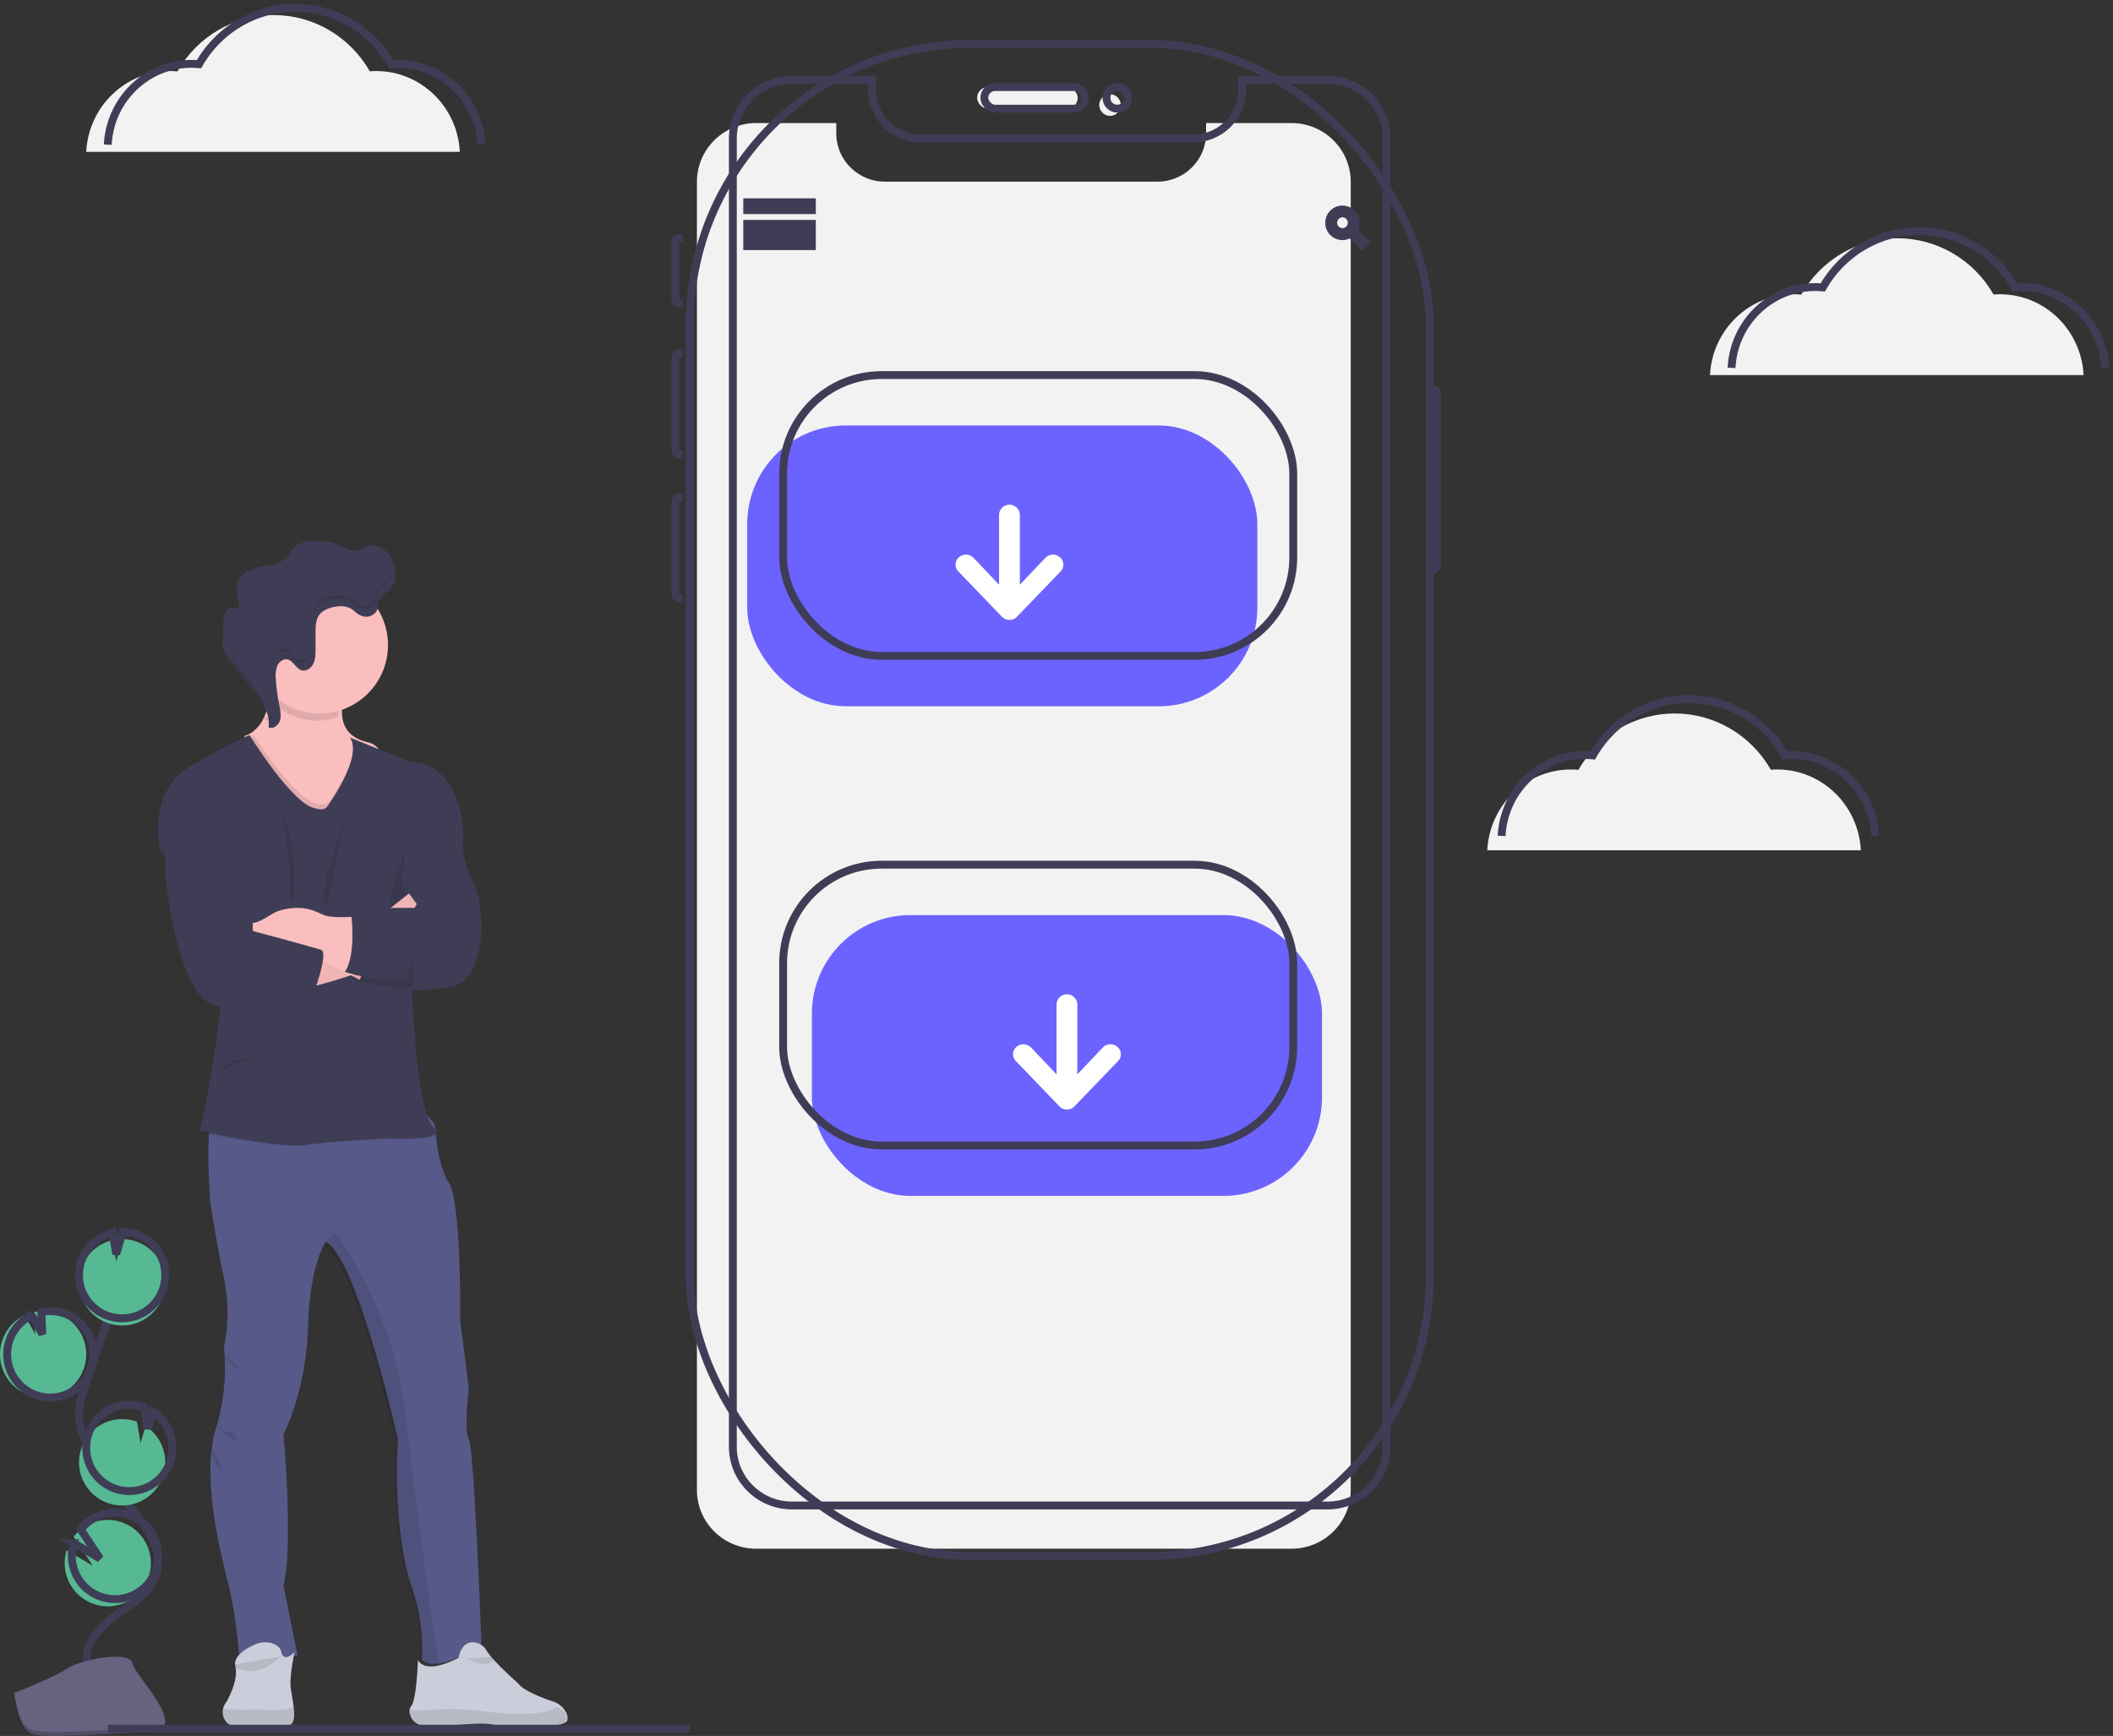 <svg width="269" height="221" xmlns="http://www.w3.org/2000/svg"><rect width="100%" height="100%" fill="#333333" stroke="none"/><defs><linearGradient x1="49.999%" y1="72.433%" x2="49.999%" y2="27.567%" id="a"><stop stop-color="gray" stop-opacity=".25" offset="0%"/><stop stop-color="gray" stop-opacity=".12" offset="53.514%"/><stop stop-color="gray" stop-opacity=".1" offset="100%"/></linearGradient></defs><g transform="translate(0 1)" fill="none" fill-rule="evenodd"><path d="M171.959 22.15v166.536c0 4.132-3.378 7.48-7.543 7.48h-68.15c-4.165 0-7.542-3.348-7.542-7.48V22.15c0-1.985.794-3.888 2.209-5.292a7.573 7.573 0 015.333-2.191h10.198v1.3c.001 3.402 2.781 6.16 6.21 6.16h34.66c3.43 0 6.21-2.758 6.21-6.16v-1.3h10.872c2 0 3.92.788 5.334 2.191a7.453 7.453 0 012.209 5.292z" fill="#F2F2F2" fill-rule="nonzero"/><path d="M182.02 48.583h.474c.243 0 .441.277.441.618v21.681c0 .341-.198.618-.441.618h-.474M86.894 37.583H86.4a.432.432 0 01-.42-.443v-7.364c0-.244.188-.443.42-.443h.495m-.074 27.5h-.397a.445.445 0 01-.444-.446v-11.94a.447.447 0 01.444-.447h.47m0 31.167h-.44c-.262 0-.474-.189-.474-.421V62.754c0-.232.212-.42.475-.42h.44" stroke="#3F3D56"/><rect stroke="#3F3D56" x="87.809" y="4.583" width="94.212" height="192.5" rx="35.694"/><rect fill="#F2F2F2" fill-rule="nonzero" x="124.396" y="10.083" width="12.805" height="2.75" rx="1.375"/><ellipse fill="#F2F2F2" fill-rule="nonzero" cx="141.317" cy="12.375" rx="1.372" ry="1.375"/><rect stroke="#3F3D56" x="125.311" y="10.083" width="12.805" height="2.75" rx="1.375"/><ellipse stroke="#3F3D56" cx="142.232" cy="11.458" rx="1.372" ry="1.375"/><path d="M176.532 16.65v166.536c0 4.132-3.377 7.48-7.542 7.48h-68.15c-4.165 0-7.543-3.348-7.543-7.48V16.65c0-1.985.794-3.888 2.209-5.292a7.573 7.573 0 015.334-2.191h10.198v1.3c0 3.402 2.78 6.16 6.21 6.16h34.659c3.43 0 6.21-2.758 6.21-6.16v-1.3h10.873c2 0 3.919.788 5.333 2.191a7.453 7.453 0 012.21 5.292z" stroke="#3F3D56"/><path stroke="#3F3D56" d="M95.126 24.75h8.232v1h-8.232zm0 2.75h8.232v1h-8.232zm0 1.833h8.232v1h-8.232zm77.346-.793h-.208l-.078-.067c.26-.313.404-.71.404-1.118a1.693 1.693 0 00-1.697-1.688 1.694 1.694 0 00-1.678 1.707 1.693 1.693 0 001.694 1.692 1.739 1.739 0 001.107-.408l.079.065v.211l1.303 1.316.39-.395-1.316-1.316zm-1.563 0a1.176 1.176 0 01-1.089-.73 1.19 1.19 0 01.253-1.292 1.17 1.17 0 011.282-.258c.44.183.727.615.727 1.095.001.314-.122.616-.342.838-.22.222-.52.347-.831.346h0z"/><path d="M217.693 46.75c.296-5.767 4.977-10.288 10.65-10.288.324 0 .644.017.96.046 2.536-4.44 7.2-7.172 12.244-7.175 5.045-.002 9.711 2.726 12.25 7.163.268-.02.537-.034.809-.034 5.673 0 10.353 4.521 10.65 10.288" fill="#F2F2F2" fill-rule="nonzero"/><path d="M220.437 45.833c.296-5.766 4.977-10.288 10.65-10.288.324 0 .644.018.96.046 2.536-4.44 7.2-7.172 12.244-7.174 5.045-.003 9.711 2.725 12.25 7.163.268-.02.537-.035.809-.035 5.673 0 10.353 4.522 10.65 10.288" stroke="#3F3D56"/><path d="M189.338 107.25c.296-5.767 4.977-10.288 10.65-10.288.324 0 .644.017.96.046 2.536-4.44 7.2-7.172 12.244-7.175 5.045-.002 9.711 2.726 12.25 7.163.268-.02.537-.034.81-.034 5.672 0 10.353 4.521 10.649 10.288" fill="#F2F2F2" fill-rule="nonzero"/><path d="M191.167 105.417c.297-5.767 4.977-10.288 10.65-10.288.324 0 .644.017.961.046 2.535-4.44 7.199-7.173 12.244-7.175 5.045-.002 9.71 2.726 12.25 7.163a10.8 10.8 0 01.808-.034c5.674 0 10.354 4.52 10.65 10.288" stroke="#3F3D56"/><path d="M10.976 18.333c.297-5.766 4.977-10.288 10.65-10.288.324 0 .644.018.961.046C25.122 3.651 29.786.92 34.831.917c5.045-.003 9.71 2.725 12.25 7.163.267-.02.536-.035.808-.035 5.674 0 10.354 4.522 10.65 10.288" fill="#F2F2F2" fill-rule="nonzero"/><path d="M13.72 17.417c.297-5.767 4.977-10.288 10.65-10.288.324 0 .644.017.961.046C27.866 2.735 32.53.002 37.575 0c5.045-.002 9.71 2.726 12.25 7.163a10.8 10.8 0 01.808-.034c5.674 0 10.354 4.52 10.65 10.288" stroke="#3F3D56"/><rect fill="#6C63FF" fill-rule="nonzero" x="95.126" y="53.167" width="64.942" height="35.75" rx="12.547"/><rect stroke="#3F3D56" x="99.7" y="46.75" width="64.942" height="35.75" rx="12.547"/><path d="M122.04 71.786l5.538 5.755c.244.248.579.384.926.375h.016c.347.01.682-.127.926-.375l5.539-5.755a1.237 1.237 0 000-1.8 1.359 1.359 0 00-1.869 0l-3.281 3.458v-8.919a1.329 1.329 0 00-1.323-1.275 1.33 1.33 0 00-1.323 1.275v8.92l-3.281-3.46a1.359 1.359 0 00-1.869 0 1.237 1.237 0 000 1.8z" fill="#FFF" fill-rule="nonzero"/><rect fill="#6C63FF" fill-rule="nonzero" transform="rotate(-180 135.83 133.375)" x="103.358" y="115.5" width="64.942" height="35.75" rx="12.547"/><rect stroke="#3F3D56" transform="rotate(-180 132.17 126.958)" x="99.7" y="109.083" width="64.942" height="35.75" rx="12.547"/><path d="M142.302 134.119a1.237 1.237 0 000-1.8 1.359 1.359 0 00-1.868 0l-3.282 3.459v-8.92a1.329 1.329 0 00-1.323-1.275c-.708 0-1.29.562-1.322 1.276v8.919l-3.282-3.46a1.359 1.359 0 00-1.868 0 1.237 1.237 0 000 1.8l5.538 5.756c.244.249.58.384.926.376h.017c.346.008.681-.127.925-.376l5.539-5.755z" fill="#FFF" fill-rule="nonzero"/><path d="M59.616 209.831s-.12.067-.324.171l.324-.17z" fill="url(#a)" fill-rule="nonzero"/><path d="M27.587 180.573c-2.022 5.932.337 15.562 1.433 19.86 1.094 4.3 1.431 9.458 1.431 9.458 4.297.688 7.414-.172 7.414-.172l-1.77-8.855c1.264-5.245 0-19.26 0-19.26s2.864-5.416 3.117-13.67c.249-8.124 2.211-10.75 2.273-10.831l.001-.002c4.044 2.15 9.183 25.192 9.183 25.192-.42 5.588.085 14.186 1.769 18.829a23.755 23.755 0 011.264 9.199c.588.508 1.407.594 2.292.449 2.406-.398 5.29-2.513 5.29-2.513s-.927-25.105-1.602-26.05c-.673-.946 0-6.362 0-6.362l-1.094-8.77s.168-14.874-1.433-17.454c-1.381-2.227-1.7-6.14-1.761-7.169-.01-.162-.013-.253-.013-.253l-2.438-2.98s-23.587-1.805-25.356 0c-.435.444-.703 1.451-.862 2.72-.487 3.9.07 10.262.07 10.262s.708 4.729 1.72 9.543c.607 2.89.607 5.88 0 8.77a26.756 26.756 0 01-.928 10.059z" fill="#575A89" fill-rule="nonzero"/><path d="M28.812 218.236c1.03 1.355 7.083.78 8.114.357.629-.259.582-1.438.411-2.654-.107-.773-.265-1.561-.33-2.136-.164-1.478.495-4.475.495-4.475s-1.36 1.437-1.688 0c-.144-.628-.651-.95-1.176-1.114a3.087 3.087 0 00-2.138.134c-1.07.462-2.856 1.448-2.535 2.783.453 1.885-1.153 4.56-1.153 4.56a2.05 2.05 0 00-.3.516 1.967 1.967 0 00.3 2.029z" fill="#CBCEDA" fill-rule="nonzero"/><path d="M28.815 218.342c1.035 1.185 7.125.682 8.162.313.632-.227.585-1.259.413-2.322-.653.266-1.766.486-3.62.337a12.016 12.016 0 00-1.302-.034c-1.319.051-2.64.028-3.955-.069-.29.594-.174 1.279.302 1.775zm21.609-35.85c-.425 5.55.085 14.087 1.784 18.698a23.248 23.248 0 011.275 9.134c.594.505 1.42.59 2.312.446-.512-3.601-2.697-19.116-4.097-31.373-1.593-13.959-9.05-23.564-9.05-23.564l-1.488 1.643c4.08 2.135 9.264 25.016 9.264 25.016z" fill="#000" fill-rule="nonzero" opacity=".1"/><path d="M31.099 92.696l1.041 5.098 5.099 8.54 6.29-2.677s8.548-8.922 3.176-10.196a4.736 4.736 0 01-1.785-.792c-1.054-.792-1.386-1.945-1.392-3.073a9.387 9.387 0 01.874-3.655l-11-3.441c.454 1.44.719 2.933.789 4.44.084 2.985-1.029 4.456-1.942 5.157-.34.274-.73.477-1.15.6z" fill="#FBBEBE" fill-rule="nonzero"/><path d="M32.928 82.5c.453 1.58.718 3.217.788 4.872.2.26.413.509.638.743 2.309 2.416 5.642 3.25 8.679 2.17a11.15 11.15 0 01.871-4.01L32.928 82.5z" fill="#000" fill-rule="nonzero" opacity=".1"/><path d="M32.014 81.125c0 4.81 3.89 8.708 8.69 8.708 4.798 0 8.688-3.898 8.688-8.708 0-4.81-3.89-8.708-8.689-8.708a8.648 8.648 0 00-6.154 2.54 8.686 8.686 0 00-2.535 6.168z" fill="#FBBEBE" fill-rule="nonzero"/><path d="M31.099 93.162l1.041 4.924 5.099 8.247 6.29-2.585s8.548-8.617 3.176-9.848a4.82 4.82 0 01-1.785-.764c.971 2.565-3.034 7.904-3.034 7.904-.466.66-1.535.246-1.535.246-2.579-.375-7.328-7.515-8.102-8.703-.34.264-.73.461-1.15.579zM25.61 143.27c1.527.297 9.977 1.9 13.18 1.5 3.526-.443 10.382-.737 10.382-.737s4.366.202 5.709-.324c-.01-.14-.013-.216-.013-.216l-2.489-2.555s-24.082-1.548-25.888 0c-.444.38-.718 1.243-.88 2.331z" fill="#000" fill-rule="nonzero" opacity=".1"/><path d="M41.689 101.645s4.58-6.302 2.855-8.756l7.738 3.152s4.657-.56 6.338 6.342c.27 1.147.366 2.327.288 3.503-.061 1.04.081 2.873 1.275 5.244 1.91 3.794 1.476 12.503-2.431 13.365-3.907.863-5.297.431-5.297.431s.521 15.78 2.779 17.59c2.257 1.811-5.756 1.38-5.756 1.38s-6.92.345-10.48.862c-3.56.518-13.546-1.81-13.546-1.81s1.476-6.64 1.997-10.865c.521-4.225 1.737-13.222 1.737-13.222l-8.856-11.913s-1.563-7.2 3.907-10.39c5.47-3.19 7.528-3.975 7.528-3.975s5.496 8.89 8.36 9.321c0 0 1.09.434 1.564-.259z" fill="#3F3D56" fill-rule="nonzero"/><path d="M51.807 103.583s.073 2.771-.366 3.863-2.049 7.137-2.049 7.137h3.66s-1.977-2.435-1.83-3.61c.146-1.176.585-7.39.585-7.39z" fill="#000" fill-rule="nonzero" opacity=".1"/><path d="M39.546 124.667s9.357-2.296 10.23-4.251c.871-1.956 3.275-6.331 3.275-6.331l-.987-1.335-4.552 3.585s-5.423 4.336-7.966 4.761c-2.542.425 0 3.57 0 3.57z" fill="#FBBEBE" fill-rule="nonzero"/><path d="M39.546 124.667s9.357-2.296 10.23-4.251c.871-1.956 3.275-6.331 3.275-6.331l-.987-1.335-4.552 3.585s-5.423 4.336-7.966 4.761c-2.542.425 0 3.57 0 3.57z" fill="#000" fill-rule="nonzero" opacity=".05"/><path d="M31.099 114.62v5.073h.839c4.144 0 8.22 1.025 11.845 2.98l1.572.848.423.229 2.7-5.913-2.526-2.201s-.046.005-.13.011c-.617.059-3.29.276-4.422-.096-1.076-.355-2.413-1.481-5.581-.694-1.56.387-2.893 2.088-4.408 1.557l-.312-1.794z" fill="#FBBEBE" fill-rule="nonzero"/><path d="M22.73 103.913l-1.692 1.928v4.67s1.438 14.737 6.009 16.365c4.57 1.628 12.73-.942 12.73-.942s2.107-5.655 1.12-5.998c-.985-.343-8.712-2.409-8.712-2.409s.11-8.644-1.583-11.214c0 0 1.1-8.055-2.709-8.226-3.808-.171-5.163 5.826-5.163 5.826z" fill="#000" fill-rule="nonzero" opacity=".1"/><path d="M22.73 103.913l-1.692 1.928v4.67s1.438 14.737 6.009 16.365c4.57 1.628 12.73-.942 12.73-.942s2.107-5.655 1.12-5.998c-.985-.343-8.712-2.409-8.712-2.409s.11-8.644-1.583-11.214c0 0 1.1-8.055-2.709-8.226-3.808-.171-5.163 5.826-5.163 5.826z" fill="#3F3D56" fill-rule="nonzero"/><path d="M34.527 84.547a3.112 3.112 0 01.205-1.625c.253-.498.846-.89 1.425-.764.769.166 1.1 1.096 1.854 1.319.635.188 1.329-.23 1.632-.782.303-.551.311-1.197.312-1.815l.006-2.092c.001-.759.025-1.579.53-2.175.626-.742 2.098-1.066 3.08-1.036a2.715 2.715 0 011.759.658c.527.416 1.134.721 1.851.613.61-.086 1.111-.49 1.29-1.037a.188.188 0 00.007-.026c-2.084-2.552-5.534-3.801-8.927-3.233-3.394.569-6.156 2.859-7.15 5.926-.992 3.068-.047 6.393 2.447 8.605a21.44 21.44 0 01-.32-2.536z" fill="#000" fill-rule="nonzero" opacity=".1"/><path d="M46.896 77.491a1.504 1.504 0 001.201-1.068c.07-.278.052-.574.131-.85.196-.675.897-1.027 1.367-1.54.943-1.028.881-2.72.214-3.955-.538-.997-1.583-1.839-2.675-1.644-.676.12-1.262.617-1.947.661-.66.043-1.263-.337-1.864-.619a6.852 6.852 0 00-4.623-.422 2.637 2.637 0 00-1.272.66c-.243.314-.47.642-.679.98-.78 1.023-2.175 1.222-3.418 1.454-1.243.232-2.65.736-3.058 1.966-.27.815-.008 1.7.147 2.546.052.174.04.36-.033.526-.194.33-.679.192-1.046.271-.705.152-.886 1.086-.912 1.827-.03.848-.052 1.695-.067 2.543-.02.317.004.635.073.944.153.442.396.845.711 1.184l2.761 3.412c1.225 1.512 2.525 3.275 2.278 5.227.58.268 1.27-.247 1.46-.871.19-.625.037-1.297-.092-1.938a24.458 24.458 0 01-.437-3.359 3.513 3.513 0 01.192-1.674c.235-.514.788-.918 1.326-.789.716.172 1.024 1.13 1.725 1.36.591.194 1.238-.238 1.52-.806.281-.568.289-1.233.29-1.87l.005-2.157c.002-.78.025-1.626.493-2.24.584-.766 1.954-1.1 2.869-1.07.609.008 1.193.25 1.636.68.49.428 1.056.743 1.724.631z" fill="#3F3D56" fill-rule="nonzero"/><path d="M43.904 103.583l-2.339 11s-1.844-.012 2.34-11zm-8.232-1.833s2.613 5.835 1.594 11.868l-.487.049s.869-2.793-1.107-11.917zm-2.744 32.34s-4.263-1.195-4.573 1.577c0 0 .805-1.9 4.573-1.578zM45.52 115.5s.875 5.812-.7 8.137c0 0 3.206 1.246 7.706.997l.525-9.134H45.52z" fill="#000" fill-rule="nonzero" opacity=".1"/><path d="M45.734 122.6l.372.233 2.372-6.012-2.22-2.238h-.114v.012c.035.278.654 5.454-.41 8.006z" fill="#000" fill-rule="nonzero" opacity=".1"/><path d="M44.618 114.583s.893 5.813-.714 8.138c0 0 3.268 1.245 7.853.996l3.124-9.134H44.618z" fill="#3F3D56" fill-rule="nonzero"/><path d="M52.149 217.014a1.913 1.913 0 001.647 1.67c2.303.343 7.851-.673 9.253-.01 1.78.843 8.82.253 9.16-.59.097-.34.053-.705-.122-1.014a2.699 2.699 0 00-1.137-1.215 2.827 2.827 0 00-.51-.225c-1.326-.44-3.832-1.374-4.507-2.352 0 0-3.122-2.715-4.013-4.183a2.039 2.039 0 00-1.63-1.01c-.743-.033-1.571.339-1.91 1.957 0 0-4.068 2.308-5.17.285 0 0-.17 4.996-.845 5.846l-.004.005c-.18.24-.256.54-.212.836z" fill="#CBCEDA" fill-rule="nonzero"/><path d="M52.149 217.321c.101.737.779 1.322 1.647 1.423 2.303.291 7.851-.574 9.253-.01 1.78.719 8.82.216 9.16-.502a.982.982 0 00-.122-.863c-.24-.438-.639-.8-1.137-1.036-1.148.645-3.696 1.276-9.301.535-5.346-.707-7.993.208-9.284-.263l-.004.004a.849.849 0 00-.212.712zM29.79 74.697l-.007-.042c-.122-.647-.307-1.317-.266-1.96.056.528.144 1.054.266 1.572.036.14.038.288.007.43zm5.026 8.083a2.53 2.53 0 00-.211.987 2.98 2.98 0 01.211-1.375c.242-.516.812-.922 1.366-.793.737.173 1.055 1.135 1.777 1.366.608.195 1.274-.239 1.564-.81.29-.57.298-1.237.3-1.878l.005-2.165c.002-.784.025-1.633.508-2.25.6-.768 2.012-1.103 2.954-1.073a2.502 2.502 0 011.685.682c.505.43 1.087.746 1.775.634a1.536 1.536 0 001.237-1.073c.072-.279.053-.576.135-.852.201-.679.924-1.033 1.408-1.548.452-.501.71-1.15.726-1.825a2.95 2.95 0 01-.726 2.214c-.484.515-1.207.869-1.408 1.547-.082.276-.063.574-.135.853a1.536 1.536 0 01-1.237 1.073c-.688.112-1.27-.204-1.775-.634a2.498 2.498 0 00-1.685-.682c-.942-.03-2.354.305-2.954 1.073-.483.617-.506 1.466-.508 2.25l-.005 2.165c-.002.64-.01 1.308-.3 1.878-.29.571-.956 1.004-1.564.81-.722-.23-1.04-1.193-1.777-1.366-.554-.13-1.124.276-1.366.792zm-7.078-2.377c.158.443.408.848.732 1.188l2.844 3.426c1.198 1.442 2.464 3.111 2.372 4.954-.087-1.69-1.26-3.225-2.372-4.565L28.47 81.98a3.35 3.35 0 01-.732-1.189c-.07-.31-.096-.63-.075-.947.002.188.028.376.075.559zm7.426 8.988c.046-.15.074-.305.085-.462a2.32 2.32 0 01-.085.85c-.196.627-.906 1.145-1.504.876a3.77 3.77 0 00.03-.378c.591.24 1.281-.27 1.474-.886zm27.949 120.526s-.791 1.902-3.66.225m-23.781-.225s-2.833 3.272-6.402 1.073m-.915-39.573s1.77 1.047 1.827 1.646c.057.6-.914-.436-.914-.436l-.913-1.21zm-.915 9.166a3.27 3.27 0 001.884.705c1.142.048 1.047 1.477.3 1.049-.747-.43-2.184-1.754-2.184-1.754zm-.914 1.834s1.01 4.408 1.829 3.557" fill="#000" fill-rule="nonzero" opacity=".1"/><path d="M3.614 176.585a5.48 5.48 0 006.12-1.684 5.51 5.51 0 00.44-6.347 5.482 5.482 0 00-5.829-2.516l.137 2.83-1.336-2.425A5.474 5.474 0 00.33 169.54a5.499 5.499 0 003.285 7.045z" fill="#57B894" fill-rule="nonzero"/><path d="M11.113 210.833c-.48-2.516 1.6-4.747 3.654-6.198 2.054-1.45 4.455-2.875 5.156-5.336 1.007-3.537-1.994-6.776-4.329-9.57a34.696 34.696 0 01-4.433-6.784c-.485-.975-.932-1.995-1.06-3.084-.184-1.568.305-3.128.798-4.624a340.838 340.838 0 015.265-14.82" stroke="#3F3D56"/><path d="M4.529 176.585a5.48 5.48 0 006.12-1.684 5.51 5.51 0 00.44-6.347 5.482 5.482 0 00-5.83-2.516l.138 2.83-1.336-2.425a5.474 5.474 0 00-2.817 3.097 5.499 5.499 0 003.285 7.045h0z" stroke="#3F3D56"/><path d="M10.39 160.374a5.486 5.486 0 013.951-3.489l.452 2.692.838-2.827a5.49 5.49 0 015.17 3.903 5.507 5.507 0 01-2.135 6.124 5.478 5.478 0 01-6.47-.174 5.508 5.508 0 01-1.805-6.23z" fill="#57B894" fill-rule="nonzero"/><path d="M10.39 159.457a5.486 5.486 0 013.951-3.488l.452 2.691.838-2.827a5.49 5.49 0 015.17 3.903 5.507 5.507 0 01-2.135 6.124 5.478 5.478 0 01-6.47-.173 5.508 5.508 0 01-1.805-6.23h0z" stroke="#3F3D56"/><path d="M13.68 190.336a5.481 5.481 0 006.783-2.72 5.506 5.506 0 00-1.927-7.062l-.644 2.171-.456-2.722a5.477 5.477 0 00-5.418.954 5.506 5.506 0 001.662 9.38z" fill="#57B894" fill-rule="nonzero"/><path d="M14.595 188.503a5.481 5.481 0 006.782-2.72 5.506 5.506 0 00-1.927-7.063l-.643 2.172-.456-2.723a5.477 5.477 0 00-5.418.954 5.506 5.506 0 001.662 9.38h0z" stroke="#3F3D56"/><path d="M8.316 198.952a5.491 5.491 0 005.22 4.545 5.489 5.489 0 005.513-4.183 5.504 5.504 0 00-2.947-6.269 5.479 5.479 0 00-6.728 1.598l2.446 3.69-3.342-1.958a5.463 5.463 0 00-.162 2.577z" fill="#57B894" fill-rule="nonzero"/><path d="M9.231 198.035a5.491 5.491 0 005.22 4.545 5.489 5.489 0 005.512-4.182 5.504 5.504 0 00-2.946-6.27 5.479 5.479 0 00-6.728 1.599l2.446 3.69-3.342-1.959a5.463 5.463 0 00-.162 2.577z" stroke="#3F3D56"/><path d="M1.83 214.521s5.161-2.002 6.717-3.098 7.94-2.405 8.327-.647c.386 1.758 7.757 8.744 1.93 8.79-5.829.047-13.542.946-15.095.01-1.553-.936-1.88-5.055-1.88-5.055z" fill="#656380" fill-rule="nonzero"/><path d="M18.909 219.126c-5.829.039-13.543.79-15.096.009-1.182-.596-1.654-2.733-1.811-3.718l-.173.005s.327 3.442 1.88 4.224 9.267.03 15.096-.009c1.682-.01 2.263-.506 2.231-1.239-.233.443-.875.72-2.127.728z" fill="#000" fill-rule="nonzero" opacity=".2"/><path d="M13.72 219.083h74.09" stroke="#3F3D56"/></g></svg>